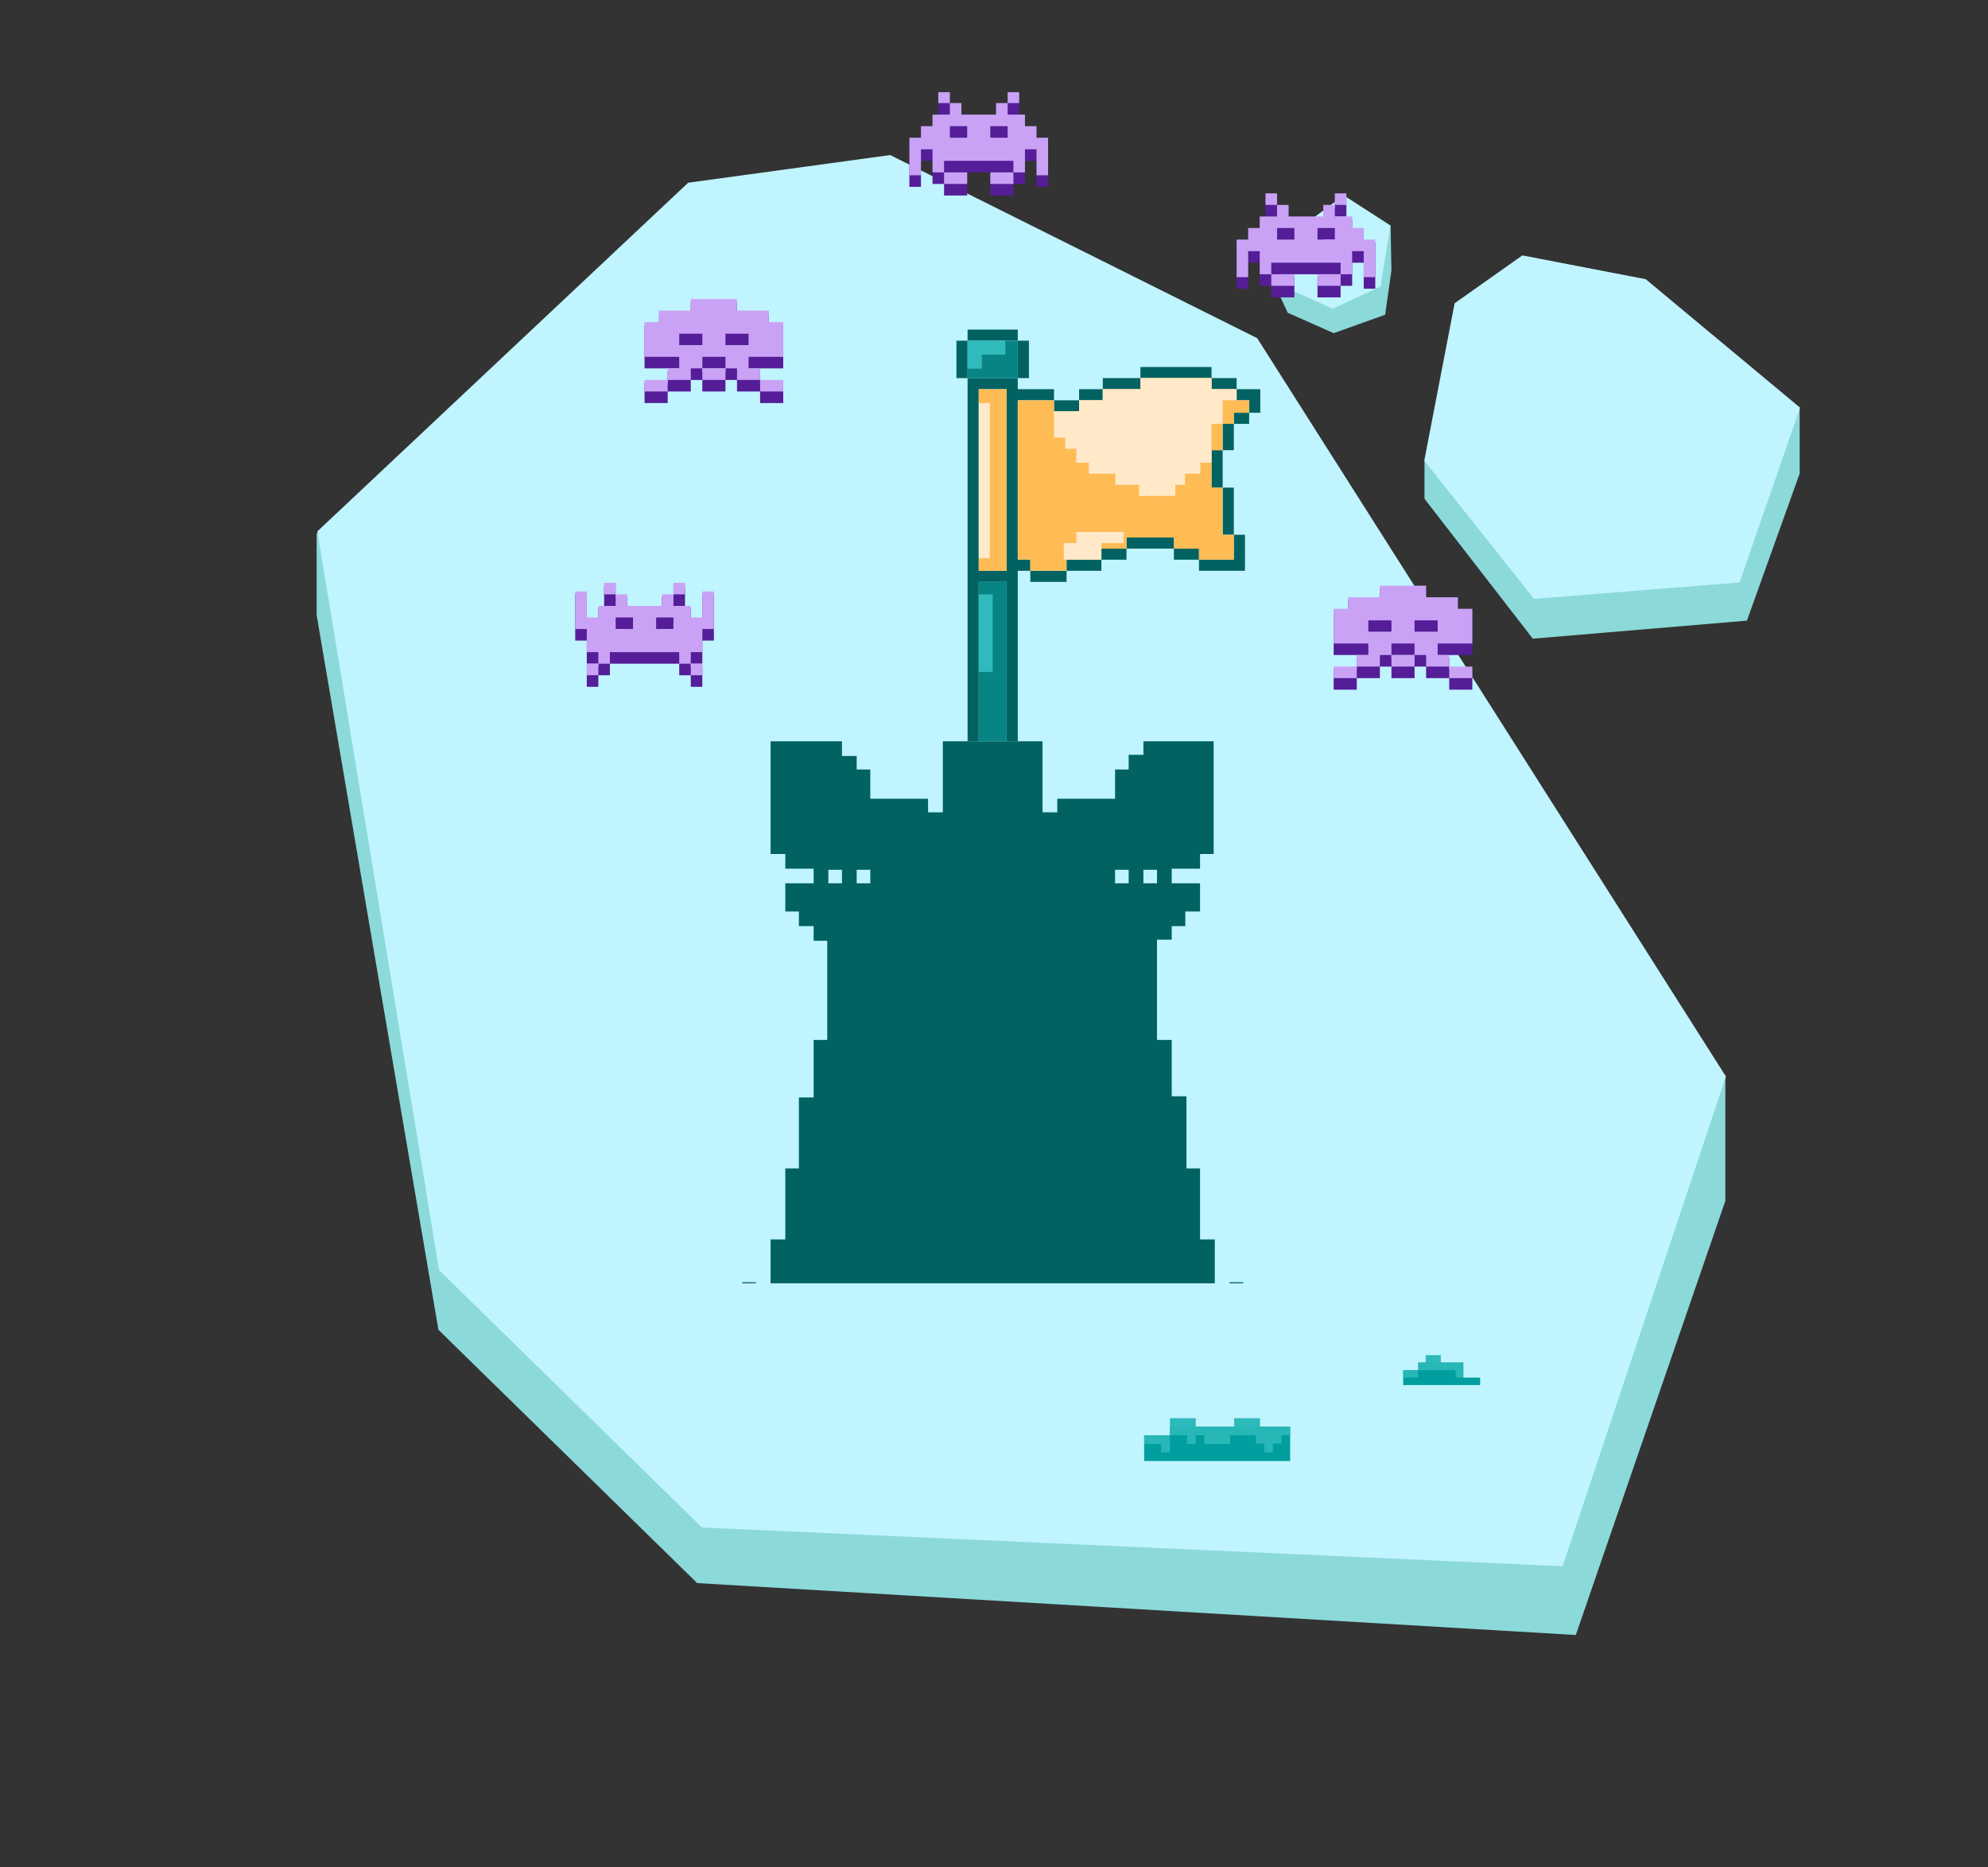 <svg width="577" height="542" viewBox="0 0 577 542" fill="none" xmlns="http://www.w3.org/2000/svg">
<rect x="0" y="0" width="577" height="542" fill="#333333" stroke="none"/>
<path d="M500.767 348.583V312.109L91.901 154.76V178.518L127.25 385.988L202.35 459.51L457.361 474.581L500.767 348.583Z" fill="#8CD9DA"/>
<path d="M199.734 53.036L258.366 45.005L364.894 98.163L500.925 312.461L453.538 454.624L203.75 443.379L127.448 368.684L92.108 154.235L199.734 53.036Z" fill="#C0F4FF"/>
<path d="M522.333 137.466L522.333 118.742L413.446 133.684L413.446 144.771L444.882 185.384L507.024 180.147L522.333 137.466Z" fill="#8CD9DA"/>
<path d="M422.194 88.025L441.853 74.132L477.66 81.04L522.462 118.336L504.892 169.065L445.255 173.83L413.377 133.723L422.194 88.025Z" fill="#C0F4FF"/>
<path d="M403.845 78.485L403.611 65.466L371.471 77.093L371.471 85.886L373.744 90.772L387.097 96.701L402.032 91.349L403.845 78.485Z" fill="#8CD9DA"/>
<path d="M374.035 83.8L371.38 77.078L375.941 67.124L390.005 56.707L403.554 65.439L400.704 83.174L386.738 89.621L374.035 83.8Z" fill="#C0F4FF"/>
<path d="M374.454 414.12H339.57V416.593H332.085V424.078H339.887H374.454V414.12Z" fill="#009E9E"/>
<path d="M332.085 419.13H337.033V421.604H339.57V419.13V416.593H332.085V419.13Z" fill="#29B8B8" fill-opacity="0.962"/>
<path d="M374.454 414.12H365.701V411.646H358.217V414.12H347.054V411.646H339.57V414.12V416.593H344.517V419.13H347.054V416.593H349.528V419.13H357.012V416.593H364.496V419.003H366.97V421.604H369.444V419.003H371.981V416.593H374.454V414.12Z" fill="#29B8B8" fill-opacity="0.962"/>
<path d="M424.714 399.873V395.497H418.181H411.648V397.717H407.272V402.029H411.648H412.092H418.181H423.89H424.714H429.598V399.873H424.714Z" fill="#009E9E"/>
<path d="M418.181 395.496V393.34H415.961H413.805V395.496H411.648V397.716H418.181H422.494V399.873H424.714V397.716V397.272V395.496H418.181Z" fill="#29B8B8" fill-opacity="0.962"/>
<path d="M409.428 397.716H407.272V399.873H409.428H411.585V397.716H409.428Z" fill="#29B8B8" fill-opacity="0.962"/>
<g clip-path="url(#clip0_1146_9099)">
<path fill-rule="evenodd" clip-rule="evenodd" d="M223.65 215.169H244.371V219.422H248.647V223.348H252.594V231.853H269.369V235.779H273.645V215.169H302.589V235.779H306.865V231.853H323.639V223.348H327.586V219.095H331.862V215.169H352.255V247.883H348.307V252.136H340.085V256.388H348.307V264.567H344.032V268.819H340.085V272.745H335.809V301.86H340.085V318.217H344.361V339.153H348.307V359.763H352.584V376.119H356.86V384.625H360.806V380.372H365.082V388.878H369.029V397.056H207.204V388.878H211.151V380.699H215.098V384.625H219.703V376.447H223.65V359.763H227.926V339.153H231.873V318.544H236.149V301.86H240.095V273.072H236.148V268.819H231.872V264.567H227.926V256.388H236.149V252.136H227.926V247.883H223.65V215.169ZM240.425 252.463H244.371V256.388H240.425V252.463ZM252.594 252.463H248.647V256.388H252.594V252.463ZM331.862 252.463H335.809V256.388H331.862V252.463ZM327.586 252.463H323.639V256.388H327.586V252.463Z" fill="#026262"/>
<path d="M365.082 380.372V376.447H369.029V380.372H365.082ZM356.86 376.119V372.194H360.806V376.119H356.86ZM211.151 376.447H207.204V380.372H211.151V376.447ZM219.374 372.194H215.427V376.119H219.374V372.194Z" fill="#026262"/>
<path fill-rule="evenodd" clip-rule="evenodd" d="M295.399 95.665H280.834V98.884H277.598V109.748H280.834V215.17H284.071V168.897H292.162V215.17H295.399V165.678H299.04V168.897H309.558V165.678H319.672V162.459H326.954V159.24H340.709V162.459H347.992V165.678H361.342V155.216H358.106V141.535H354.869V130.671H358.106V123.026H362.556V119.807H365.792V112.967H358.915V109.748H351.633V106.529H331V109.748H320.077V112.967H313.199V116.186H305.917V112.967H295.399V109.748H298.635V98.884H295.399V95.665ZM295.399 98.884V109.748H280.834V98.884H295.399ZM305.917 116.186H295.399V162.459H299.04V165.678H309.558V162.459H319.672V159.24H326.954V156.021H340.709V159.24H347.992V162.459H358.106V155.216H354.869V141.535H351.633V130.671H354.869V123.026H358.106V119.807H362.556V116.186H358.915V112.967H351.633V109.748H331V112.967H320.077V116.186H313.199V119.405H305.917V116.186ZM292.162 165.678V112.967H284.071V165.678H292.162Z" fill="#026262"/>
<path d="M291.758 98.883H280.835V106.931H284.88V102.907H291.758V98.883Z" fill="#2FBABB"/>
<path d="M291.758 98.883H295.399V109.747H280.835V106.931H284.88V102.907H291.758V98.883Z" fill="#088484"/>
<path d="M284.071 116.99H287.307V162.056H284.071V116.99Z" fill="#FFE9C9"/>
<path d="M284.071 112.967H292.162V165.678H284.071V162.057H287.307V116.991H284.071V112.967Z" fill="#FFBB54"/>
<path d="M284.071 168.896H292.162V215.17H284.071V168.896Z" fill="#088484"/>
<path d="M284.071 172.518H288.117V195.051H284.071V172.518Z" fill="#2FBABB"/>
<path d="M351.633 109.747H331V112.966H320.077V116.185H313.2V119.404H305.917V116.185H295.399V162.458H299.04V165.677H309.558V162.458H319.673V159.239H326.955V156.02H340.71V159.239H347.992V162.458H358.106V155.215H354.869V141.535H351.633V130.671H354.869V123.025H358.106V119.806H362.556V116.185H358.915V112.966H351.633V109.747Z" fill="#FFBB54"/>
<path d="M351.633 109.747H331V112.966H320.077V116.185H313.199V119.404H305.917V127.049H309.154V130.268H312.39V134.292H316.031V137.511H323.718V140.73H330.596V143.949H341.114V140.73H343.946V137.511H348.396V134.292H351.633V123.025H354.869V116.185H358.915V112.966H351.633V109.747ZM326.145 154.411H312.39V157.63H308.749V162.458H319.672V157.63H326.145V154.411Z" fill="#FFE9C9"/>
<path fill-rule="evenodd" clip-rule="evenodd" d="M272.332 27.399H275.686V30.753H279.04V34.107H289.102V30.753H292.456V27.399H295.81V33.269H292.456V34.107H297.487V37.461H300.841V40.815H304.196V54.231H300.841V46.685H297.487V53.393H294.133V56.747H287.425V50.877H294.133V50.039H274.009V50.877H280.717V56.747H274.009V53.393H270.655V46.685H267.301V54.231H263.947V40.815H267.301V37.461H270.655V34.107H275.686V33.269H272.332V27.399ZM289.102 39.977V40.815H292.456V39.977H289.102ZM275.686 39.977V40.815H279.04V39.977H275.686Z" fill="#551D98"/>
<path fill-rule="evenodd" clip-rule="evenodd" d="M275.686 26.561H272.332V29.915H275.686V33.269H270.655V36.623H267.301V39.977H263.947V50.877H267.301V43.331H270.655V50.039H274.009V53.393H280.717V50.039H274.009V46.685H294.133V50.039H287.425V53.393H294.133V50.039H297.487V43.331H300.841V50.877H304.196V39.977H300.841V36.623H297.487V33.269H292.456V29.915H295.81V26.561H292.456V29.915H289.102V33.269H279.04V29.915H275.686V26.561ZM287.425 36.623H292.456V39.977H287.425V36.623ZM275.686 36.623H280.717V39.977H275.686V36.623Z" fill="#C9A2F6"/>
<path fill-rule="evenodd" clip-rule="evenodd" d="M367.3 56.966H370.654V60.32H374.008V63.674H384.07V60.32H387.424V56.966H390.778V62.836H387.424V63.674H392.455V67.028H395.809V70.383H399.164V83.799H395.809V76.252H392.455V82.96H389.101V86.314H382.393V80.445H389.101V79.606H368.977V80.445H375.685V86.314H368.977V82.96H365.623V76.252H362.269V83.799H358.915V70.383H362.269V67.028H365.623V63.674H370.654V62.836H367.3V56.966ZM384.07 69.544V70.383H387.424V69.544H384.07ZM370.654 69.544V70.383H374.008V69.544H370.654Z" fill="#551D98"/>
<path fill-rule="evenodd" clip-rule="evenodd" d="M370.654 56.127H367.3V59.481H370.654V62.836H365.623V66.19H362.269V69.544H358.915V80.444H362.269V72.898H365.623V79.606H368.977V82.96H375.685V79.606H368.977V76.252H389.101V79.606H382.393V82.96H389.101V79.606H392.455V72.898H395.809V80.444H399.164V69.544H395.809V66.19H392.455V62.836H387.424V59.481H390.778V56.127H387.424V59.481H384.07V62.836H374.008V59.481H370.654V56.127ZM382.393 66.19H387.424V69.544H382.393V66.19ZM370.654 66.19H375.685V69.544H370.654V66.19Z" fill="#C9A2F6"/>
<path fill-rule="evenodd" clip-rule="evenodd" d="M400.501 170.841H413.917V174.195H423.141V177.549H427.334V190.127H417.272V190.965H420.626V194.319H427.334V200.189H420.626V196.835H413.917V193.481H410.563V196.835H403.855V193.481H400.501V196.835H393.793V200.189H387.085V194.319H393.793V190.965H397.147V190.127H387.085V177.549H391.278V174.195H400.501V170.841ZM403.855 190.965H410.563V190.127H403.855V190.965ZM403.855 183.419H397.147V184.257H403.855V183.419ZM410.563 183.419V184.257H417.272V183.419H410.563Z" fill="#551D98"/>
<path fill-rule="evenodd" clip-rule="evenodd" d="M413.918 170.002H400.501V173.357H391.278V176.711H387.085V186.773H397.147V190.127H393.793V193.481H387.085V196.835H393.793V193.481H400.501V190.127H403.856V193.481H410.564V190.127H413.918V193.481H420.626V196.835H427.334V193.481H420.626V190.127H417.272V186.773H427.334V176.711H423.141V173.357H413.918V170.002ZM410.564 186.773H403.856V190.127H410.564V186.773ZM403.856 183.419V180.065H397.147V183.419H403.856ZM410.564 183.419V180.065H417.272V183.419H410.564Z" fill="#C9A2F6"/>
<path fill-rule="evenodd" clip-rule="evenodd" d="M200.496 87.642H213.912V90.996H223.136V94.35H227.328V106.927H217.266V107.766H220.62V111.12H227.328V116.99H220.62V113.636H213.912V110.282H210.558V113.636H203.85V110.282H200.496V113.636H193.788V116.99H187.08V111.12H193.788V107.766H197.142V106.927H187.08V94.35H191.272V90.996H200.496V87.642ZM203.85 107.766H210.558V106.927H203.85V107.766ZM203.85 100.219H197.142V101.058H203.85V100.219ZM210.558 100.219V101.058H217.266V100.219H210.558Z" fill="#551D98"/>
<path fill-rule="evenodd" clip-rule="evenodd" d="M213.913 86.803H200.497V90.157H191.273V93.511H187.081V103.573H197.143V106.927H193.789V110.281H187.081V113.635H193.789V110.281H200.497V106.927H203.851V110.281H210.559V106.927H213.913V110.281H220.621V113.635H227.329V110.281H220.621V106.927H217.267V103.573H227.329V93.511H223.137V90.157H213.913V86.803ZM210.559 103.573H203.851V106.927H210.559V103.573ZM203.851 100.219V96.865H197.143V100.219H203.851ZM210.559 100.219V96.865H217.267V100.219H210.559Z" fill="#C9A2F6"/>
<path fill-rule="evenodd" clip-rule="evenodd" d="M175.341 170.003H178.695V173.357H182.049V176.711H192.111V173.357H195.465V170.003H198.819V175.873H195.465V176.711H200.496V180.065H203.85V172.518H207.204V185.935H203.85V192.643H200.496V193.481H203.85V199.351H200.496V195.997H197.142V192.643H177.018V195.997H173.664V199.351H170.31V193.481H173.664V192.643H170.31V185.935H166.956V172.518H170.31V180.065H173.664V176.711H178.695V175.873H175.341V170.003ZM192.111 182.581V183.419H195.465V182.581H192.111ZM178.695 182.581V183.419H182.049V182.581H178.695Z" fill="#551D98"/>
<path fill-rule="evenodd" clip-rule="evenodd" d="M178.695 169.165H175.341V172.519H178.695V175.873H173.664V179.227H170.31V171.68H166.956V182.581H170.31V189.289H173.664V192.643H170.31V195.997H173.664V192.643H177.018V189.289H197.142V192.643H200.496V195.997H203.85V192.643H200.496V189.289H203.85V182.581H207.204V171.68H203.85V179.227H200.496V175.873H195.465V172.519H198.819V169.165H195.465V172.519H192.111V175.873H182.049V172.519H178.695V169.165ZM190.434 179.227H195.465V182.581H190.434V179.227ZM178.695 179.227H183.726V182.581H178.695V179.227Z" fill="#C9A2F6"/>
</g>
<defs>
<clipPath id="clip0_1146_9099">
<rect width="261.343" height="345.745" fill="white" transform="translate(166.45 26.757)"/>
</clipPath>
</defs>
</svg>
